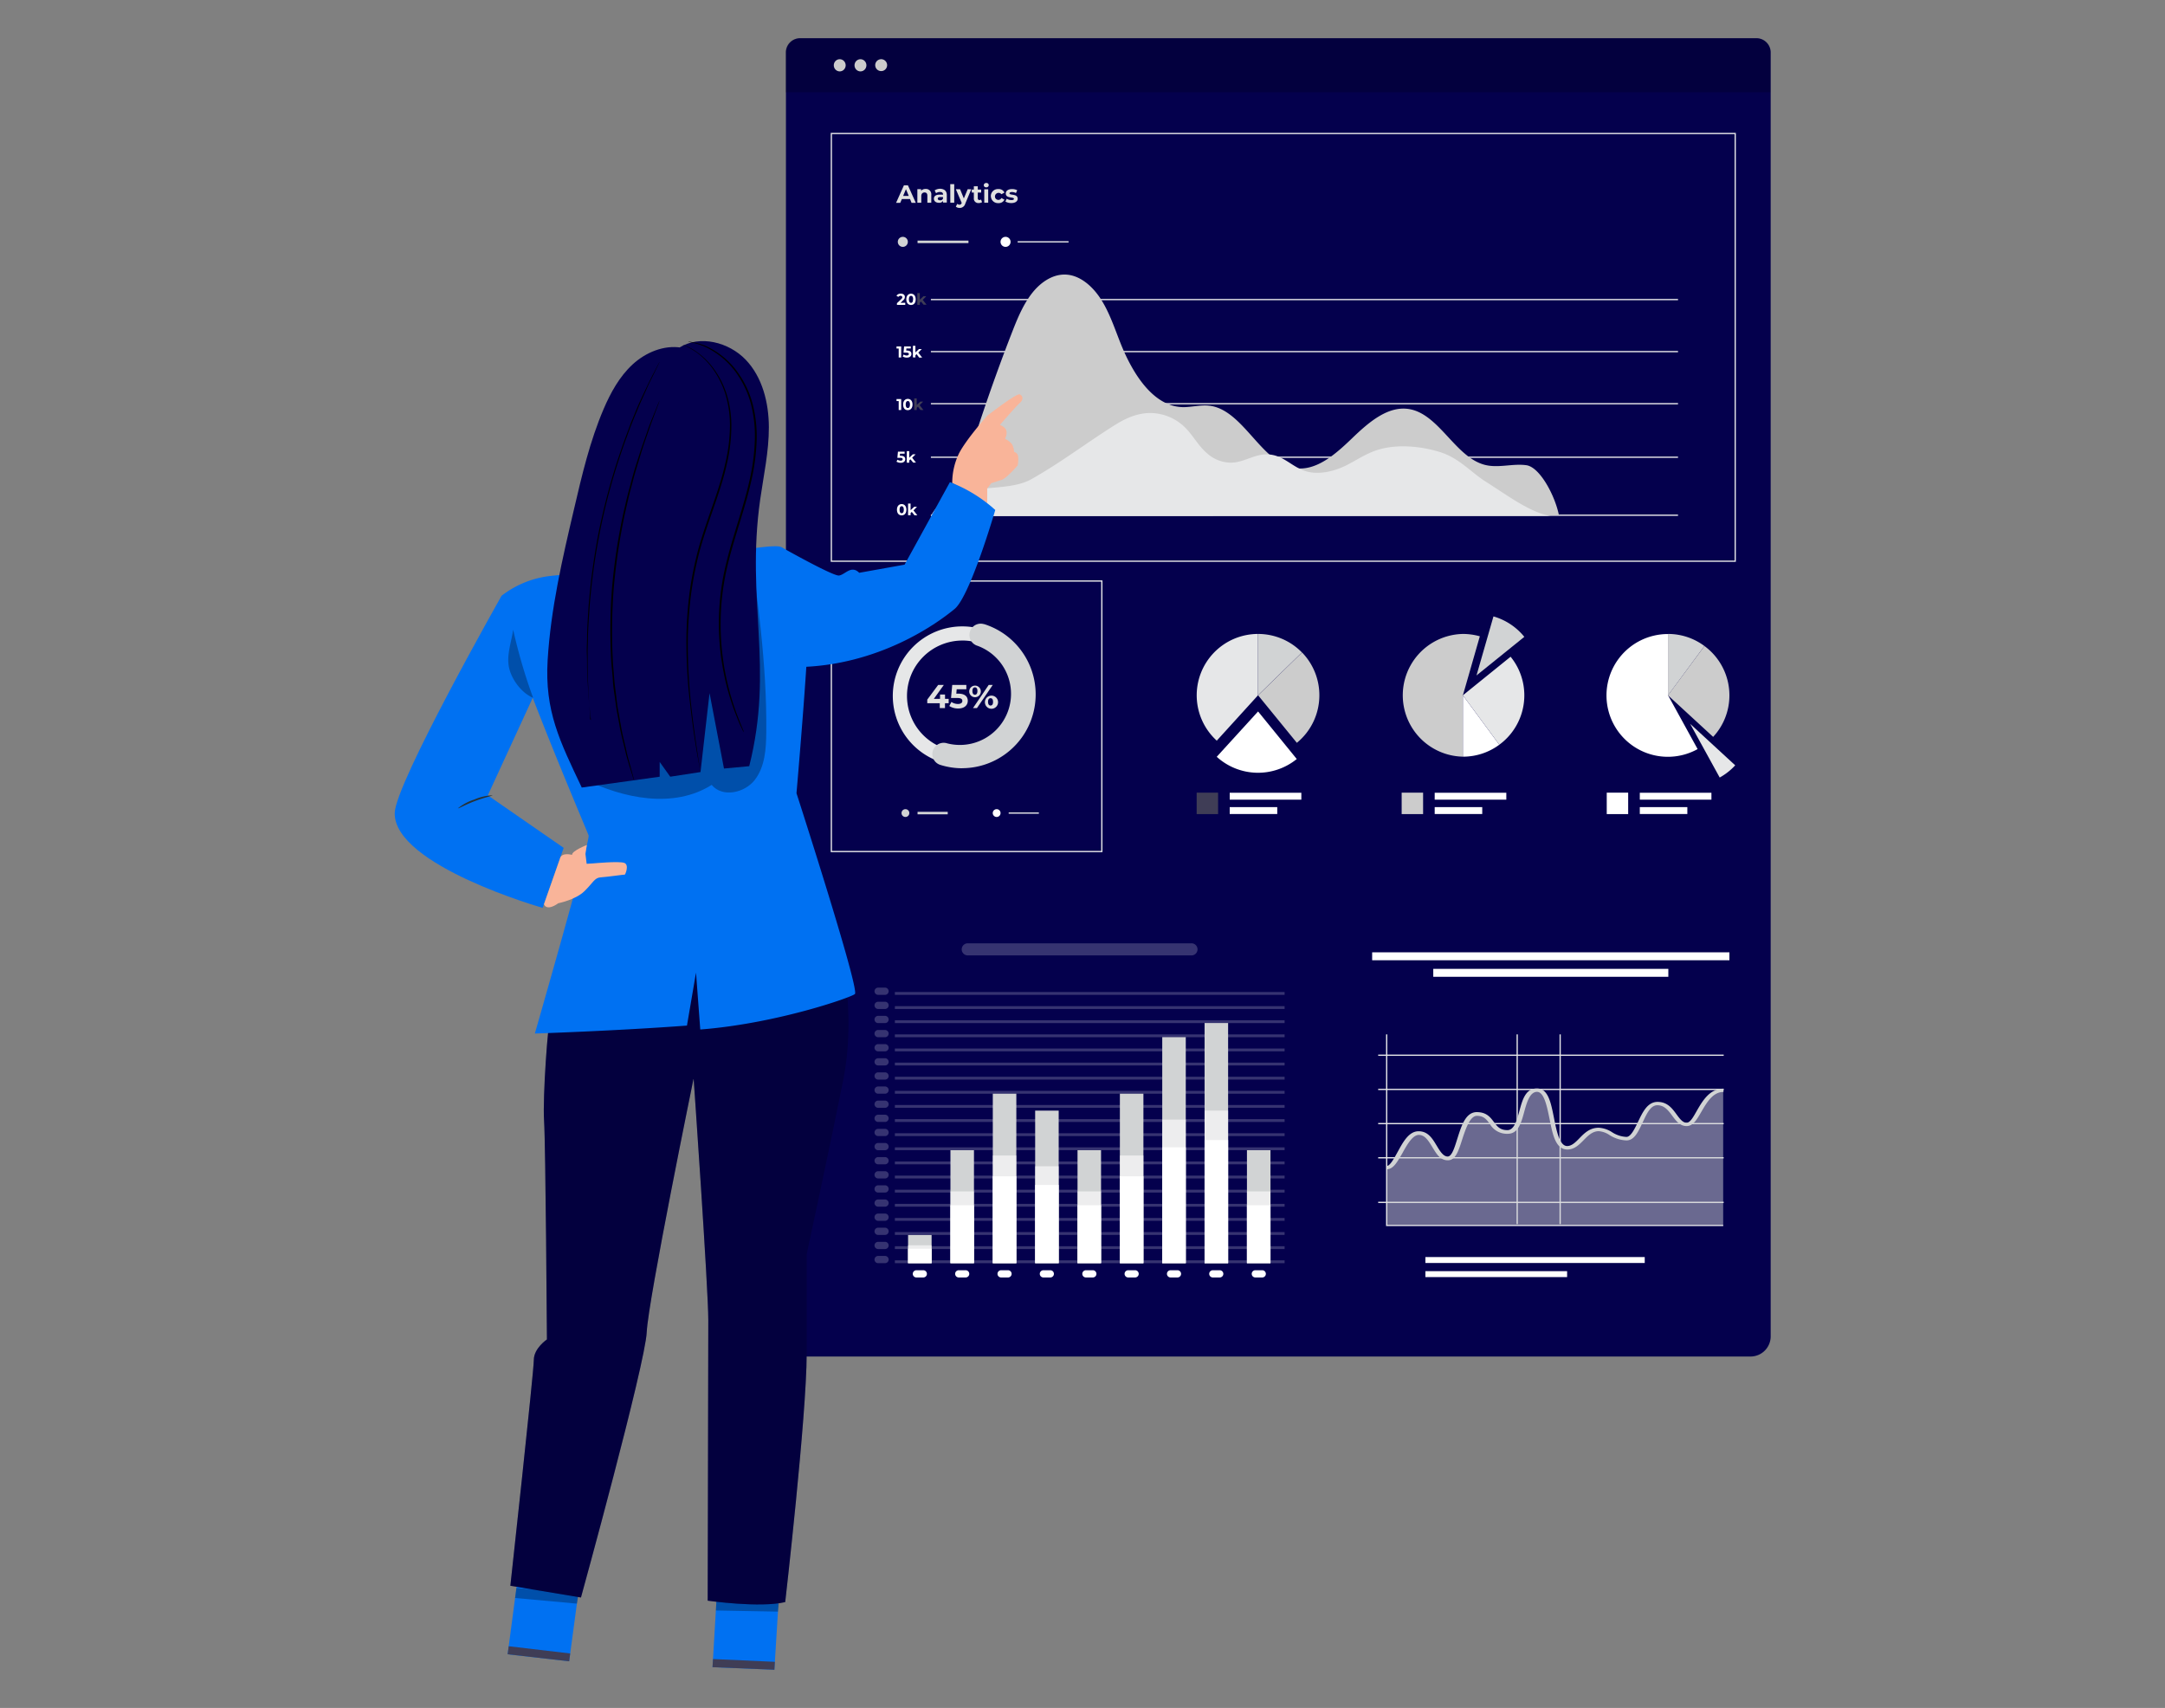 <svg id="a3a61b71-13a8-49b4-aa64-c3ddc2bfdac7" data-name="Layer 1" xmlns="http://www.w3.org/2000/svg" width="865.76" height="682.89" viewBox="0 0 865.76 682.89"><rect x="0" y="0" width="865.76" height="682.89" fill="#808080" stroke="none"/><path d="M320,15.28H702.38a5.7,5.7,0,0,1,5.7,5.7V534.31a8.07,8.07,0,0,1-8.07,8.07H322.36a8.07,8.07,0,0,1-8.07-8.07V21A5.7,5.7,0,0,1,320,15.28Z" fill="#04004d"/><line x1="551.12" y1="421.91" x2="689.29" y2="421.91" fill="none" stroke="#e6e7e8" stroke-miterlimit="10" stroke-width="0.5"/><line x1="606.71" y1="413.58" x2="606.71" y2="489.44" fill="none" stroke="#e6e7e8" stroke-miterlimit="10" stroke-width="0.5"/><line x1="623.89" y1="413.58" x2="623.89" y2="489.44" fill="none" stroke="#e6e7e8" stroke-miterlimit="10" stroke-width="0.5"/><line x1="551.12" y1="435.58" x2="689.29" y2="435.58" fill="none" stroke="#e6e7e8" stroke-miterlimit="10" stroke-width="0.5"/><line x1="551.12" y1="449.25" x2="689.29" y2="449.25" fill="none" stroke="#e6e7e8" stroke-miterlimit="10" stroke-width="0.5"/><line x1="551.12" y1="462.92" x2="689.29" y2="462.92" fill="none" stroke="#e6e7e8" stroke-miterlimit="10" stroke-width="0.5"/><line x1="551.12" y1="480.75" x2="689.29" y2="480.75" fill="none" stroke="#e6e7e8" stroke-miterlimit="10" stroke-width="0.5"/><rect x="332.45" y="53.38" width="361.44" height="171.01" fill="none" stroke="#e6e7e8" stroke-miterlimit="10" stroke-width="0.5"/><rect x="332.45" y="232.31" width="108.16" height="108.16" fill="none" stroke="#e6e7e8" stroke-miterlimit="10" stroke-width="0.5"/><path d="M319.83,15.28H702.23a5.7,5.7,0,0,1,5.7,5.7V36.89a0,0,0,0,1,0,0H314.13a0,0,0,0,1,0,0V21A5.7,5.7,0,0,1,319.83,15.28Z" opacity="0.2"/><ellipse cx="335.8" cy="26.11" rx="2.38" ry="2.44" fill="#ccc"/><ellipse cx="344.09" cy="26.11" rx="2.38" ry="2.44" fill="#ccc"/><path d="M354.75,26.11a2.38,2.38,0,1,1-2.38-2.44,2.38,2.38,0,0,1,2.38,2.44Z" fill="#ccc"/><path d="M363.63,325.09a1.56,1.56,0,1,1-1.56-1.56,1.55,1.55,0,0,1,1.56,1.56Z" fill="#d1d3d4"/><path d="M400.11,325.09a1.56,1.56,0,1,1-1.56-1.56,1.55,1.55,0,0,1,1.56,1.56Z" fill="#fff"/><circle cx="361.03" cy="96.7" r="2.01" fill="#d1d3d4"/><circle cx="402.11" cy="96.7" r="2.01" fill="#fff"/><path d="M363.91,79.58h-3.26L360,81.1h-1.67l3.14-7h1.6l3.15,7h-1.7Zm-.51-1.24-1.12-2.69-1.13,2.69Z" fill="#e0e0e0"/><path d="M372.41,78v3.06h-1.57V78.24c0-.88-.4-1.29-1.13-1.29s-1.3.47-1.3,1.47v2.63h-1.57V75.63h1.5v.63a2.37,2.37,0,0,1,1.8-.71,2.12,2.12,0,0,1,2.28,2A2,2,0,0,1,372.41,78Z" fill="#e0e0e0"/><path d="M378.62,78v3H377.1v-.68a1.76,1.76,0,0,1-1.65.76c-1.27,0-2-.71-2-1.64s.68-1.62,2.33-1.62h1.35c0-.68-.4-1.06-1.25-1.06a2.65,2.65,0,0,0-1.56.49l-.56-1.13a4.17,4.17,0,0,1,2.33-.65C377.66,75.6,378.62,76.36,378.62,78Zm-1.52,1.38v-.59H376c-.73,0-1,.27-1,.64s.33.65.89.65A1.13,1.13,0,0,0,377.1,79.38Z" fill="#e0e0e0"/><path d="M380,73.62h1.59v7.43h-1.57Z" fill="#e0e0e0"/><path d="M388.4,75.68,386,81.42a2.26,2.26,0,0,1-2.26,1.71,2.35,2.35,0,0,1-1.51-.5l.57-1.13a1.36,1.36,0,0,0,.89.34c.43,0,.67-.19.88-.66v-.06l-2.34-5.46h1.69l1.51,3.67,1.54-3.67Z" fill="#e0e0e0"/><path d="M392.72,80.83a2.32,2.32,0,0,1-1.29.35,1.79,1.79,0,0,1-2-1.53,2,2,0,0,1,0-.42V77h-.83V75.8h.83V74.48H391V75.8h1.36V77H391v2.26a.64.64,0,0,0,.55.71h.13a1.07,1.07,0,0,0,.63-.2Z" fill="#e0e0e0"/><path d="M393.41,74.05a.9.9,0,0,1,.92-.88h.05a.88.88,0,0,1,1,.77V74a.9.9,0,0,1-.9.9h-.08a.9.9,0,0,1-1-.81Zm.19,1.63h1.57v5.37H393.6Z" fill="#e0e0e0"/><path d="M396.22,78.39a2.81,2.81,0,0,1,2.83-2.8h.2A2.5,2.5,0,0,1,401.67,77l-1.21.66a1.45,1.45,0,0,0-2.39,1.63,1.46,1.46,0,0,0,1.17.63,1.37,1.37,0,0,0,1.22-.75l1.21.67a2.52,2.52,0,0,1-2.42,1.37,2.82,2.82,0,0,1-3-2.59C396.23,78.52,396.22,78.45,396.22,78.39Z" fill="#e0e0e0"/><path d="M402.05,80.59l.52-1.13a3.69,3.69,0,0,0,1.89.53c.72,0,1-.19,1-.5,0-.88-3.26,0-3.26-2.14,0-1,.92-1.75,2.49-1.75a4.33,4.33,0,0,1,2.09.47l-.52,1.13a3.2,3.2,0,0,0-1.57-.41c-.7,0-1,.23-1,.51,0,.93,3.27,0,3.27,2.16,0,1-.94,1.73-2.55,1.73A4.73,4.73,0,0,1,402.05,80.59Z" fill="#e0e0e0"/><path d="M362,121.05v.84h-3.32v-.66l1.69-1.6c.4-.37.47-.6.47-.81a.65.65,0,0,0-.71-.55,1.15,1.15,0,0,0-.91.44l-.74-.47a2,2,0,0,1,1.75-.82c1,0,1.62.5,1.62,1.29a1.71,1.71,0,0,1-.73,1.39l-1,1Z" fill="#fff"/><path d="M362.42,119.69c0-1.45.8-2.26,1.89-2.26s1.87.82,1.87,2.26-.79,2.25-1.87,2.25S362.42,121.14,362.42,119.69Zm2.75,0c0-1-.35-1.42-.86-1.42s-.86.42-.86,1.42.35,1.41.86,1.41.81-.41.81-1.41Z" fill="#fff"/><path d="M368.29,120.58l-.47.46v.86h-1v-4.71h1v2.63l1.43-1.35h1.13L369,119.9l1.53,1.94h-1.19Z" fill="#3f3d56"/><path d="M360.38,138.52v4.4h-1v-3.58h-.87v-.82Z" fill="#fff"/><path d="M364.47,141.54c0,.77-.58,1.44-1.83,1.44a3.07,3.07,0,0,1-1.67-.46l.4-.78a2.13,2.13,0,0,0,1.24.4c.51,0,.83-.22.83-.58s-.23-.56-1-.56h-1.13l.23-2.48h2.67v.82h-1.76l-.07.83h.35C364,140.17,364.47,140.76,364.47,141.54Z" fill="#fff"/><path d="M366.53,141.59l-.47.47v.86h-1v-4.66h1v2.65l1.43-1.36h1.13l-1.4,1.43,1.54,2h-1.19Z" fill="#fff"/><path d="M360.38,159.55v4.39h-1v-3.58h-.87v-.81Z" fill="#fff"/><path d="M361.15,161.74c0-1.44.8-2.26,1.88-2.26s1.88.83,1.88,2.26S364.12,164,363,164,361.15,163.2,361.15,161.74Zm2.74,0c0-1-.35-1.41-.86-1.41s-.86.42-.86,1.41.35,1.41.86,1.41S363.89,162.75,363.89,161.74Z" fill="#fff"/><path d="M367.06,162.61l-.47.48v.85h-1v-4.65h1v2.63l1.43-1.35h1.13l-1.4,1.43,1.53,1.94h-1.19Z" fill="#3f3d56"/><path d="M362,183.58c0,.78-.56,1.46-1.81,1.46a3.14,3.14,0,0,1-1.69-.46l.41-.78a2.12,2.12,0,0,0,1.24.39c.51,0,.83-.21.83-.57s-.23-.57-1-.57h-1.13l.23-2.47h2.67v.81H359.9l-.06.84h.32C361.5,182.23,362,182.81,362,183.58Z" fill="#fff"/><path d="M364.07,183.64l-.46.47V185h-1v-4.63h1V183l1.42-1.36h1.13L364.75,183l1.53,1.95h-1.12Z" fill="#fff"/><path d="M358.68,203.8c0-1.45.82-2.26,1.89-2.26s1.89.82,1.89,2.26-.81,2.26-1.89,2.26S358.68,205.28,358.68,203.8Zm2.75,0c0-1-.35-1.41-.86-1.41s-.85.41-.85,1.41.35,1.41.85,1.41S361.43,204.8,361.43,203.8Z" fill="#fff"/><path d="M364.6,204.67l-.47.47V206h-1v-4.65h1V204l1.43-1.36h1.13l-1.4,1.43,1.53,1.95h-1.13Z" fill="#fff"/><path d="M384.83,306.05a27.8,27.8,0,1,1,27.79-27.8A27.8,27.8,0,0,1,384.83,306.05Zm0-49.94A22.15,22.15,0,1,0,407,278.25h0a22.16,22.16,0,0,0-22.14-22.15Z" fill="#e6e7e8"/><path d="M384.81,307.17a29.15,29.15,0,0,1-8.75-1.33,4.52,4.52,0,1,1,2.69-8.63,20.45,20.45,0,0,0,12.15-39,4.51,4.51,0,0,1,2.55-8.66l.13,0a29.49,29.49,0,0,1-8.77,57.6Z" fill="#d1d3d4"/><path d="M379.36,281.17h-1.47v1.95H375.8v-1.95h-5v-1.44l4.37-5.88h2.26l-4,5.58h2.48v-1.74h2v1.74h1.45Z" fill="#e0e0e0"/><path d="M387,280.21c0,1.63-1.2,3.07-3.85,3.07a6.4,6.4,0,0,1-3.53-1l.85-1.63a4.5,4.5,0,0,0,2.63.82c1.07,0,1.73-.44,1.73-1.2s-.48-1.2-2.16-1.2h-2.36l.48-5.22h5.64v1.73h-3.86l-.15,1.76h.76C385.92,277.34,387,278.57,387,280.21Z" fill="#e0e0e0"/><path d="M387.59,276.3a2.32,2.32,0,1,1,0,.31A1.61,1.61,0,0,1,387.59,276.3Zm3.27,0c0-1-.39-1.47-1-1.47s-1,.49-1,1.47.39,1.47,1,1.47,1-.48,1-1.47Zm4.52-2.45H397l-6.33,9.27h-1.58Zm-1.52,6.77a2.63,2.63,0,1,1,0,.28,1.79,1.79,0,0,1,0-.23Zm3.25,0c0-1-.38-1.46-1-1.46s-1,.47-1,1.46.4,1.47,1,1.47,1-.44,1-1.42Z" fill="#e0e0e0"/><path d="M503.06,253.47V278l-16.49,18.14a24.53,24.53,0,0,1,16.52-42.67Z" fill="#e6e7e8"/><path d="M520.63,260.87,503.06,278V253.47A24.49,24.49,0,0,1,520.63,260.87Z" fill="#d1d3d4"/><path d="M527.6,278a24.53,24.53,0,0,1-9,19l-15.5-19,17.57-17.13A24.53,24.53,0,0,1,527.6,278Z" fill="#ccc"/><path d="M518.56,303.48a24.56,24.56,0,0,1-32-.89l16.53-18.13Z" fill="#fff"/><rect x="491.75" y="316.97" width="28.64" height="2.76" fill="#fff"/><rect x="491.75" y="322.71" width="19.01" height="2.76" fill="#fff"/><rect x="478.53" y="316.93" width="8.57" height="8.57" fill="#3f3d56"/><path d="M591.77,254.41,585,278v24.54a24.54,24.54,0,0,1,0-49.07A25.1,25.1,0,0,1,591.77,254.41Z" fill="#ccc"/><path d="M599.56,297.76A24.35,24.35,0,0,1,585,302.54V278Z" fill="#fff"/><path d="M609.56,278a24.46,24.46,0,0,1-10,19.76L585,278l19.07-15.42A24.4,24.4,0,0,1,609.56,278Z" fill="#e6e7e8"/><path d="M609.56,254.63l-19.12,15.43,6.78-23.6A24.57,24.57,0,0,1,609.56,254.63Z" fill="#d1d3d4"/><rect x="573.72" y="316.97" width="28.64" height="2.76" fill="#fff"/><rect x="573.72" y="322.71" width="19.01" height="2.76" fill="#fff"/><rect x="560.51" y="316.93" width="8.57" height="8.57" fill="#ccc"/><path d="M678.86,299.51a24.54,24.54,0,1,1-11.82-46V278Z" fill="#fff"/><path d="M681.59,258.3,667,278.05V253.47A24.35,24.35,0,0,1,681.59,258.3Z" fill="#d1d3d4"/><path d="M691.57,278a24.35,24.35,0,0,1-6.5,16.63L667,278l14.59-19.7A24.46,24.46,0,0,1,691.57,278Z" fill="#ccc"/><path d="M693.89,306a24.63,24.63,0,0,1-6.2,4.88l-11.81-21.46Z" fill="#e6e7e8"/><rect x="655.74" y="316.97" width="28.64" height="2.76" fill="#fff"/><rect x="655.74" y="322.71" width="19.01" height="2.76" fill="#fff"/><rect x="642.52" y="316.93" width="8.57" height="8.57" fill="#fff"/><rect x="548.71" y="380.77" width="142.86" height="3.17" fill="#fff"/><rect x="573.15" y="387.38" width="94" height="3.17" fill="#fff"/><rect x="570" y="502.61" width="87.71" height="2.37" fill="#fff"/><rect x="570" y="508.25" width="56.67" height="2.37" fill="#fff"/><path d="M554.6,466.83c4.21,0,6.73-13.86,12.69-13.86s6.6,10.11,11.63,10.11,4.86-17.76,11.62-17.76,5.18,7.21,12.26,7.21,4.38-16.73,11.77-16.73,4.4,23.06,12,23.06c4.86,0,6.76-7.33,12.57-7.33,3.84,0,6.11,3.66,11.14,3.66s6.13-14.07,12.42-14.07,7,8.32,11.61,8.32,6.29-13.64,14.77-13.64v54H554.53Z" fill="#d1d3d4" opacity="0.5" style="isolation:isolate"/><path d="M554.6,467.49v-1.32c1.28,0,3-3.24,4.31-5.6,2.21-4.07,4.51-8.26,8.38-8.26s5.6,3.08,7.24,5.78c1.28,2.13,2.6,4.32,4.39,4.32s2.93-4.26,3.93-7.37c1.62-5.11,3.31-10.38,7.69-10.38,3.91,0,5.45,2.08,6.81,3.89s2.44,3.31,5.45,3.31c2.7,0,3.77-3.91,4.8-7.68,1.2-4.5,2.47-9,7-9s5.62,5.78,6.84,11.91c1,5,2.19,11.13,5.25,11.13,1.83,0,3.34-1.5,4.91-3.12,1.94-2,4.13-4.19,7.66-4.19a10.77,10.77,0,0,1,5.38,1.78,11.52,11.52,0,0,0,5.77,1.88c1.74,0,3.33-3.35,4.61-6,1.87-3.95,3.81-8,7.81-8s5.9,2.66,7.61,5c1.26,1.71,2.45,3.33,4,3.33s2.84-2.6,4.16-4.88c2.26-3.9,5.09-8.75,10.6-8.75v1.32c-4.23,0-6.68,4.22-8.85,7.94-1.84,3.19-3.31,5.71-5.91,5.71s-4.15-2-5.68-4.06-3.14-4.28-6-4.28-4.43,3.79-6,7.14c-1.77,3.72-3.28,6.94-6.39,6.94a13.6,13.6,0,0,1-6.82-2.2,9,9,0,0,0-4.21-1.5c-2.54,0-4.35,1.85-6.09,3.62s-3.65,3.71-6.48,3.71c-4.7,0-5.89-6-7.13-12.28-1-4.8-2.13-10.77-5-10.77s-4.1,4.23-5.12,8c-1.23,4.5-2.39,8.77-6.65,8.77a7.91,7.91,0,0,1-7.14-4c-1.26-1.69-2.35-3.18-5.12-3.18s-4.5,5.18-5.86,9.34c-1.5,4.7-2.68,8.43-5.76,8.43s-4.51-2.5-6.13-5.14-3-5-5.5-5-4.82,4.1-6.61,7.39C558.72,464.65,557.17,467.49,554.6,467.49Z" fill="#d1d3d4"/><g opacity="0.2"><rect x="357.85" y="503.93" width="155.85" height="1.13" fill="#fff"/><rect x="357.85" y="498.28" width="155.85" height="1.13" fill="#fff"/><rect x="357.85" y="492.63" width="155.85" height="1.13" fill="#fff"/><rect x="357.85" y="486.99" width="155.85" height="1.13" fill="#fff"/><rect x="357.85" y="481.34" width="155.85" height="1.13" fill="#fff"/><rect x="357.85" y="475.69" width="155.85" height="1.13" fill="#fff"/><rect x="357.85" y="470.05" width="155.85" height="1.13" fill="#fff"/><rect x="357.85" y="464.4" width="155.85" height="1.13" fill="#fff"/><rect x="357.85" y="458.75" width="155.85" height="1.13" fill="#fff"/><rect x="357.85" y="453.11" width="155.85" height="1.13" fill="#fff"/><rect x="357.85" y="447.46" width="155.85" height="1.13" fill="#fff"/><rect x="357.85" y="441.81" width="155.85" height="1.13" fill="#fff"/><rect x="357.85" y="436.17" width="155.85" height="1.13" fill="#fff"/><rect x="357.85" y="430.52" width="155.85" height="1.13" fill="#fff"/><rect x="357.85" y="424.87" width="155.85" height="1.13" fill="#fff"/><rect x="357.85" y="419.23" width="155.85" height="1.13" fill="#fff"/><rect x="357.85" y="413.58" width="155.85" height="1.13" fill="#fff"/><rect x="357.85" y="407.93" width="155.85" height="1.13" fill="#fff"/><rect x="357.85" y="402.29" width="155.85" height="1.13" fill="#fff"/><rect x="357.85" y="396.64" width="155.85" height="1.13" fill="#fff"/></g><rect x="363.13" y="493.79" width="9.41" height="11.27" fill="#d1d3d4"/><rect x="380.07" y="459.88" width="9.41" height="45.17" fill="#d1d3d4"/><rect x="397.01" y="437.29" width="9.41" height="67.77" fill="#d1d3d4"/><rect x="413.95" y="444.06" width="9.41" height="60.99" fill="#d1d3d4"/><rect x="430.89" y="459.88" width="9.41" height="45.17" fill="#d1d3d4"/><rect x="447.83" y="437.29" width="9.41" height="67.77" fill="#d1d3d4"/><rect x="464.77" y="414.68" width="9.41" height="90.38" fill="#d1d3d4"/><rect x="481.7" y="409.03" width="9.41" height="96.03" fill="#d1d3d4"/><rect x="498.64" y="459.88" width="9.41" height="45.17" fill="#d1d3d4"/><g opacity="0.6"><rect x="363.13" y="497.9" width="9.41" height="7.16" fill="#fff"/><rect x="380.07" y="476.36" width="9.41" height="28.7" fill="#fff"/><rect x="397.01" y="462.01" width="9.41" height="43.05" fill="#fff"/><rect x="413.95" y="466.31" width="9.41" height="38.75" fill="#fff"/><rect x="430.89" y="476.36" width="9.41" height="28.7" fill="#fff"/><rect x="447.83" y="462.01" width="9.41" height="43.05" fill="#fff"/><rect x="464.77" y="447.65" width="9.41" height="57.4" fill="#fff"/><rect x="481.7" y="444.06" width="9.41" height="60.99" fill="#fff"/><rect x="498.64" y="476.36" width="9.41" height="28.7" fill="#fff"/></g><g opacity="0.2"><path d="M351.16,502.16h2.75a1.45,1.45,0,0,1,1.45,1.45h0a1.45,1.45,0,0,1-1.45,1.45h-2.75a1.45,1.45,0,0,1-1.45-1.45h0A1.45,1.45,0,0,1,351.16,502.16Z" fill="#fff"/><path d="M351.16,496.52h2.75a1.45,1.45,0,0,1,1.45,1.44h0a1.45,1.45,0,0,1-1.45,1.45h-2.75a1.45,1.45,0,0,1-1.45-1.45h0A1.45,1.45,0,0,1,351.16,496.52Z" fill="#fff"/><path d="M351.16,490.87h2.75a1.45,1.45,0,0,1,1.45,1.45h0a1.44,1.44,0,0,1-1.45,1.44h-2.75a1.44,1.44,0,0,1-1.45-1.44h0A1.45,1.45,0,0,1,351.16,490.87Z" fill="#fff"/><path d="M351.16,485.22h2.75a1.45,1.45,0,0,1,1.45,1.45h0a1.45,1.45,0,0,1-1.45,1.45h-2.75a1.45,1.45,0,0,1-1.45-1.45h0A1.45,1.45,0,0,1,351.16,485.22Z" fill="#fff"/><path d="M351.16,479.58h2.75a1.45,1.45,0,0,1,1.45,1.44h0a1.45,1.45,0,0,1-1.45,1.45h-2.75a1.45,1.45,0,0,1-1.45-1.45h0A1.45,1.45,0,0,1,351.16,479.58Z" fill="#fff"/><path d="M351.16,473.93h2.75a1.45,1.45,0,0,1,1.45,1.45h0a1.44,1.44,0,0,1-1.45,1.44h-2.75a1.44,1.44,0,0,1-1.45-1.44h0A1.45,1.45,0,0,1,351.16,473.93Z" fill="#fff"/><path d="M351.16,468.29h2.75a1.44,1.44,0,0,1,1.45,1.44h0a1.45,1.45,0,0,1-1.45,1.45h-2.75a1.45,1.45,0,0,1-1.45-1.45h0A1.44,1.44,0,0,1,351.16,468.29Z" fill="#fff"/><path d="M351.16,462.64h2.75a1.45,1.45,0,0,1,1.45,1.44h0a1.45,1.45,0,0,1-1.45,1.45h-2.75a1.45,1.45,0,0,1-1.45-1.45h0A1.45,1.45,0,0,1,351.16,462.64Z" fill="#fff"/><path d="M351.16,457h2.75a1.45,1.45,0,0,1,1.45,1.45h0a1.44,1.44,0,0,1-1.45,1.44h-2.75a1.44,1.44,0,0,1-1.45-1.44h0A1.45,1.45,0,0,1,351.16,457Z" fill="#fff"/><path d="M351.16,451.35h2.75a1.44,1.44,0,0,1,1.45,1.44h0a1.45,1.45,0,0,1-1.45,1.45h-2.75a1.45,1.45,0,0,1-1.45-1.45h0A1.44,1.44,0,0,1,351.16,451.35Z" fill="#fff"/><path d="M351.16,445.7h2.75a1.45,1.45,0,0,1,1.45,1.44h0a1.45,1.45,0,0,1-1.45,1.45h-2.75a1.45,1.45,0,0,1-1.45-1.45h0A1.45,1.45,0,0,1,351.16,445.7Z" fill="#fff"/><path d="M351.16,440.05h2.75a1.45,1.45,0,0,1,1.45,1.45h0a1.44,1.44,0,0,1-1.45,1.44h-2.75a1.44,1.44,0,0,1-1.45-1.44h0A1.45,1.45,0,0,1,351.16,440.05Z" fill="#fff"/><path d="M351.16,434.41h2.75a1.44,1.44,0,0,1,1.45,1.44h0a1.45,1.45,0,0,1-1.45,1.45h-2.75a1.45,1.45,0,0,1-1.45-1.45h0A1.44,1.44,0,0,1,351.16,434.41Z" fill="#fff"/><path d="M351.16,428.76h2.75a1.45,1.45,0,0,1,1.45,1.44h0a1.45,1.45,0,0,1-1.45,1.45h-2.75a1.45,1.45,0,0,1-1.45-1.45h0A1.45,1.45,0,0,1,351.16,428.76Z" fill="#fff"/><path d="M351.16,423.11h2.75a1.45,1.45,0,0,1,1.45,1.45h0a1.44,1.44,0,0,1-1.45,1.44h-2.75a1.44,1.44,0,0,1-1.45-1.44h0A1.45,1.45,0,0,1,351.16,423.11Z" fill="#fff"/><path d="M351.16,417.47h2.75a1.44,1.44,0,0,1,1.45,1.44h0a1.45,1.45,0,0,1-1.45,1.45h-2.75a1.45,1.45,0,0,1-1.45-1.45h0A1.44,1.44,0,0,1,351.16,417.47Z" fill="#fff"/><path d="M351.16,411.82h2.75a1.45,1.45,0,0,1,1.45,1.44h0a1.45,1.45,0,0,1-1.45,1.45h-2.75a1.45,1.45,0,0,1-1.45-1.45h0A1.45,1.45,0,0,1,351.16,411.82Z" fill="#fff"/><path d="M351.16,406.17h2.75a1.45,1.45,0,0,1,1.45,1.45h0a1.44,1.44,0,0,1-1.45,1.44h-2.75a1.44,1.44,0,0,1-1.45-1.44h0A1.45,1.45,0,0,1,351.16,406.17Z" fill="#fff"/><path d="M351.16,400.53h2.75a1.44,1.44,0,0,1,1.45,1.44h0a1.45,1.45,0,0,1-1.45,1.45h-2.75a1.45,1.45,0,0,1-1.45-1.45h0A1.44,1.44,0,0,1,351.16,400.53Z" fill="#fff"/><path d="M351.16,394.88h2.75a1.45,1.45,0,0,1,1.45,1.45h0a1.45,1.45,0,0,1-1.45,1.44h-2.75a1.45,1.45,0,0,1-1.45-1.44h0A1.45,1.45,0,0,1,351.16,394.88Z" fill="#fff"/></g><path d="M366.46,507.88h2.75a1.45,1.45,0,0,1,1.45,1.44h0a1.45,1.45,0,0,1-1.45,1.45h-2.75a1.45,1.45,0,0,1-1.45-1.45h0A1.45,1.45,0,0,1,366.46,507.88Z" fill="#fff"/><path d="M383.4,507.88h2.75a1.45,1.45,0,0,1,1.45,1.44h0a1.45,1.45,0,0,1-1.45,1.45H383.4a1.45,1.45,0,0,1-1.45-1.45h0A1.45,1.45,0,0,1,383.4,507.88Z" fill="#fff"/><path d="M400.34,507.88h2.75a1.45,1.45,0,0,1,1.45,1.44h0a1.45,1.45,0,0,1-1.45,1.45h-2.75a1.45,1.45,0,0,1-1.45-1.45h0A1.45,1.45,0,0,1,400.34,507.88Z" fill="#fff"/><path d="M417.28,507.88H420a1.45,1.45,0,0,1,1.45,1.44h0a1.45,1.45,0,0,1-1.45,1.45h-2.75a1.45,1.45,0,0,1-1.45-1.45h0A1.45,1.45,0,0,1,417.28,507.88Z" fill="#fff"/><path d="M434.22,507.88H437a1.45,1.45,0,0,1,1.45,1.44h0a1.45,1.45,0,0,1-1.45,1.45h-2.75a1.45,1.45,0,0,1-1.45-1.45h0A1.45,1.45,0,0,1,434.22,507.88Z" fill="#fff"/><path d="M451.16,507.88h2.75a1.45,1.45,0,0,1,1.45,1.44h0a1.45,1.45,0,0,1-1.45,1.45h-2.75a1.45,1.45,0,0,1-1.45-1.45h0A1.45,1.45,0,0,1,451.16,507.88Z" fill="#fff"/><path d="M468.1,507.88h2.75a1.45,1.45,0,0,1,1.45,1.44h0a1.45,1.45,0,0,1-1.45,1.45H468.1a1.45,1.45,0,0,1-1.45-1.45h0A1.45,1.45,0,0,1,468.1,507.88Z" fill="#fff"/><path d="M485,507.88h2.75a1.45,1.45,0,0,1,1.45,1.44h0a1.45,1.45,0,0,1-1.45,1.45H485a1.45,1.45,0,0,1-1.45-1.45h0A1.45,1.45,0,0,1,485,507.88Z" fill="#fff"/><path d="M502,507.88h2.75a1.45,1.45,0,0,1,1.45,1.44h0a1.45,1.45,0,0,1-1.45,1.45H502a1.45,1.45,0,0,1-1.45-1.45h0A1.45,1.45,0,0,1,502,507.88Z" fill="#fff"/><path d="M476.43,382H387a2.42,2.42,0,0,1-2.42-2.42h0a2.42,2.42,0,0,1,2.42-2.42h89.45a2.42,2.42,0,0,1,2.43,2.41h0A2.43,2.43,0,0,1,476.43,382Z" fill="#fff" opacity="0.2" style="isolation:isolate"/><rect x="363.13" y="499.27" width="9.41" height="5.78" fill="#fff"/><rect x="380.07" y="481.89" width="9.41" height="23.15" fill="#fff"/><rect x="397.01" y="470.32" width="9.41" height="34.74" fill="#fff"/><rect x="413.95" y="473.78" width="9.41" height="31.26" fill="#fff"/><rect x="430.89" y="481.89" width="9.41" height="23.15" fill="#fff"/><rect x="447.83" y="470.32" width="9.41" height="34.74" fill="#fff"/><rect x="464.77" y="458.73" width="9.41" height="46.32" fill="#fff"/><rect x="481.7" y="455.83" width="9.41" height="49.23" fill="#fff"/><rect x="498.64" y="481.89" width="9.41" height="23.15" fill="#fff"/><line x1="372.25" y1="119.78" x2="671.02" y2="119.78" fill="none" stroke="#e6e7e8" stroke-miterlimit="10" stroke-width="0.5"/><line x1="372.25" y1="140.59" x2="671.02" y2="140.59" fill="none" stroke="#e6e7e8" stroke-miterlimit="10" stroke-width="0.5"/><line x1="372.25" y1="161.41" x2="671.02" y2="161.41" fill="none" stroke="#e6e7e8" stroke-miterlimit="10" stroke-width="0.5"/><line x1="372.25" y1="182.81" x2="671.02" y2="182.81" fill="none" stroke="#e6e7e8" stroke-miterlimit="10" stroke-width="0.5"/><line x1="372.25" y1="206" x2="671.02" y2="206" fill="none" stroke="#e6e7e8" stroke-miterlimit="10" stroke-width="0.5"/><path d="M610.32,186c-5.42-.73-11,1.2-16.32-.08-11.89-2.85-18.34-20.19-30.34-22.33-8.5-1.52-16.29,5.21-22.92,11.59s-14.3,13.21-22.82,12c-13.7-2-20.75-23.53-34.5-25-3.62-.38-7.23.75-10.84.59C461,162.24,452.86,149.33,448,137c-2.37-6-4.45-12.3-7.9-17.58s-8.56-9.57-14.26-9.64c-4.92-.08-9.58,3-12.95,7.21s-5.65,9.42-7.7,14.63a736.27,736.27,0,0,0-24.7,74.66l242.93-.19C621.86,198.17,615.74,186.68,610.32,186Z" fill="#ccc"/><path d="M372.25,206.32c8.24-15.39,28.68-8.23,40.23-14.75s21.46-14.07,32.35-21c4.24-2.72,9.36-5.53,15.5-5.43a20,20,0,0,1,14.3,6.54c3.05,3.33,4.9,7.08,8.7,10.1a14.21,14.21,0,0,0,8.85,3.2c5.22,0,9.25-3.39,14.46-3.31,6.77.07,10,5.36,16.22,6.92,5.09,1.26,10.9-.28,15.19-2.38s7.91-4.75,12.77-6.3c7.69-2.44,17.23-1.56,24.95.82s12.31,8,18.35,11.84c8,5,17.67,12.42,26,13.74Z" fill="#e6e7e8"/><line x1="366.92" y1="96.7" x2="387.28" y2="96.7" fill="none" stroke="#d1d3d4" stroke-miterlimit="10"/><line x1="366.92" y1="325.09" x2="378.99" y2="325.09" fill="none" stroke="#d1d3d4" stroke-miterlimit="10"/><line x1="403.36" y1="325.09" x2="415.43" y2="325.09" fill="none" stroke="#e6e7e8" stroke-miterlimit="10" stroke-width="0.5"/><line x1="406.95" y1="96.7" x2="427.31" y2="96.7" fill="none" stroke="#e6e7e8" stroke-miterlimit="10" stroke-width="0.5"/><polyline points="554.52 413.58 554.52 489.97 689.1 489.97" fill="none" stroke="#e6e7e8" stroke-miterlimit="10" stroke-width="0.5"/><polygon points="233.7 618.77 227.6 664.24 203 661.43 209.03 615.87 233.7 618.77" fill="#0071f2"/><polygon points="228.01 661.11 203.42 658.22 203 661.43 227.6 664.24 228.01 661.11" fill="#3f3d56"/><g opacity="0.3"><polygon points="231.42 637.16 230.7 641.18 205.97 638.93 206.5 634.88 231.42 637.16"/></g><polygon points="312.48 621.81 309.67 667.61 284.93 666.59 287.64 620.69 312.48 621.81" fill="#0071f2"/><polygon points="309.86 664.45 285.12 663.34 284.93 666.59 309.67 667.61 309.86 664.45" fill="#3f3d56"/><g opacity="0.3"><polygon points="311.53 640.32 311.09 644.38 286.27 643.92 286.51 639.84 311.53 640.32"/></g><path d="M219.94,408c-.71,0-3,30.21-2.37,40.18s1.14,87.37,1.14,87.37-5.24,3.52-5.24,8.19-9.38,90.3-9.38,90.3l28.23,4.69s25.71-93.23,26.3-106.12,18.75-101.45,18.75-101.45,5.87,83.85,5.87,96.75S283,640,283,640s20.91,3,31,.56c0,0,8.58-74.62,8.58-99.25V501.49s10-46.38,14.65-69.78,0-45.82,0-45.82l-84.43-11.06Z" fill="#04004d"/><path d="M219.94,408c-.71,0-3,30.21-2.37,40.18s1.14,87.37,1.14,87.37-5.24,3.52-5.24,8.19-9.38,90.3-9.38,90.3l28.23,4.69s25.71-93.23,26.3-106.12,18.75-101.45,18.75-101.45,5.87,83.85,5.87,96.75S283,640,283,640s20.91,3,31,.56c0,0,8.58-74.62,8.58-99.25V501.49s10-46.38,14.65-69.78,0-45.82,0-45.82l-84.43-11.06Z" opacity="0.2"/><path d="M380.79,193.12a27,27,0,0,1,2.63-11.68c2.85-5.69,11.37-15.22,11.37-15.22s11.77-9.14,13-8.54,1.62,2,0,3.45-7.92,8.75-7.92,8.75,2.64,1,2.64,2.83a4.82,4.82,0,0,1-.61,2.73s2.44,1.19,3,2.61a7.28,7.28,0,0,1,.62,2.64,2.08,2.08,0,0,1,1.62,2,11.11,11.11,0,0,1-.21,3.45s-4.46,5.09-6.28,5.69-4.27,1.36-4.27,1.36l-1.6,2.13v5.87Z" fill="#f9b499"/><path d="M200.58,238.2S158,313.32,157.84,325.1C157.53,346.05,217,363,217,363L225.41,339l-30.34-21,22.07-47.9Z" fill="#0071f2"/><path d="M200.58,238.2a39.05,39.05,0,0,1,19.1-7.87c11.59-1.37,32.3-1.76,32.3-1.76s56.18-12.28,60.38-9.84,9.83,17.56,10.91,24.55-4.76,73.87-4.76,73.87,25.12,77.75,23.38,80.26c-.86,1.18-31.21,11.86-61.86,14.22l-1.7-22.74-3.62,21.17c-28.49,2.13-60.83,3.18-60.83,3.18s22.19-77.09,21.5-79.2S197.6,245.71,200.58,238.2Z" fill="#0071f2"/><path d="M312.39,218.72s20.65,11.66,23.09,11.39,4.87-4.34,8.11-1.09l18.14-3.25,18.14-33A58.12,58.12,0,0,1,398,203.91s-10,34.37-16.24,39.55-30.14,23-63.55,23.27l-4.09-27.4Z" fill="#0071f2"/><path d="M217.52,361.52s.85,3.07,5.75-.38c0,0,6.82-1.36,10.34-4.73s4.09-5.46,6.54-5.61,9.55-1.17,9.7-1.1,1.94-4-.29-4.72-12.08.21-12.08.21l-2.88.18-.49-3.94.56-3.57s-6,2.3-5.93,3.95c0,0-4.29-1.25-4.86,1.6Z" fill="#f9b499"/><path d="M196.94,318c0,.21-3.22.85-7,2.28s-6.65,3.08-6.82,2.91a19.84,19.84,0,0,1,6.58-3.52A19.93,19.93,0,0,1,196.94,318Z" fill="#263238"/><g opacity="0.3"><path d="M213.17,279c-4.61-1.89-8.73-7.46-9.67-12.35s1-9.95,1.71-14.88a215.58,215.58,0,0,0,8,27.28"/></g><g opacity="0.3"><path d="M298.81,210.45,233.35,311.38c16,8,36.14,12,51.25,2.44,4.19,5.16,13.16,3.29,17.24-2s4.53-12.39,4.59-19.1C306.71,265.2,302.73,237.81,298.81,210.45Z"/></g><path d="M272.48,139c-7-1.14-14.3,1.9-19.53,6.73s-8.76,11.25-11.57,17.81c-5.46,12.77-8.66,26.38-11.81,39.91-4.69,19.94-9.33,40-10.57,60.43s4.87,32.51,13.64,51l31.16-4.33v-5.9l4.22,5.9,12.1-1.86s3.62-31.65,3.62-31.55,5.77,30.14,5.77,30.14l10.1-.94c10-39.76-1.37-65.93,4.37-106.54,1.37-9.65,3.51-19.27,3.48-29s-2.56-20-9.29-27-18.33-10-26.59-4.77" fill="#04004d"/><path d="M280.12,308.66a1.48,1.48,0,0,1-.11-.45,9.52,9.52,0,0,0-.26-1.37l-.93-5.2c-.76-4.51-1.83-11.06-2.73-19.19a210.61,210.61,0,0,1-1.58-28.73,163.15,163.15,0,0,1,1.27-17,141.69,141.69,0,0,1,3.68-17.9c3.44-12,8.25-23,10.58-33.56a66.75,66.75,0,0,0,1.86-15.15,42.79,42.79,0,0,0-2-13.1,36.17,36.17,0,0,0-5-9.74,29.69,29.69,0,0,0-5.76-5.93,27.71,27.71,0,0,0-4.44-2.73l-1.24-.56a1.47,1.47,0,0,1-.41-.22l.43.15,1.29.51a24.64,24.64,0,0,1,4.54,2.73,29,29,0,0,1,5.9,5.92,35.76,35.76,0,0,1,5.15,9.8,42.37,42.37,0,0,1,2.1,13.26,67.93,67.93,0,0,1-1.8,15.3c-2.32,10.64-7.12,21.64-10.55,33.61a141.91,141.91,0,0,0-3.67,17.8,161.75,161.75,0,0,0-1.36,16.89,219.29,219.29,0,0,0,1.36,28.64c.9,8.18,1.89,14.67,2.57,19.2q.51,3.36.79,5.21c.08.58.15,1,.19,1.37A1.89,1.89,0,0,1,280.12,308.66Z"/><path d="M236.28,288a1.21,1.21,0,0,1,0-.38,10.44,10.44,0,0,0-.14-1.11l-.45-4.29c-.09-.94-.19-2-.3-3.11s-.15-2.38-.23-3.7c-.14-2.66-.38-5.69-.4-9,0-1.68,0-3.44-.09-5.27s.07-3.72.09-5.7c0-3.94.32-8.18.58-12.57a265.29,265.29,0,0,1,3.78-28.64,268.48,268.48,0,0,1,7.1-27.95q2.06-6.33,4.09-11.89c.71-1.85,1.37-3.65,2-5.34l2-4.85c1.26-3.11,2.61-5.83,3.71-8.19.57-1.21,1.09-2.33,1.6-3.35l1.36-2.73c.86-1.62,1.53-2.91,2-3.82l.53-1q.18-.36.21-.33a2.67,2.67,0,0,1-.14.36c-.12.26-.29.6-.48,1q-.69,1.4-1.89,3.87c-.41.85-.88,1.78-1.37,2.73s-1,2.16-1.52,3.37c-1.08,2.43-2.41,5.16-3.62,8.28q-1,2.31-2,4.85c-.7,1.7-1.36,3.5-2,5.34-1.43,3.67-2.73,7.68-4.09,11.88a252.33,252.33,0,0,0-10.86,56.4c-.27,4.4-.6,8.6-.64,12.53,0,2-.14,3.87-.12,5.69s0,3.58,0,5.25c0,3.35.19,6.37.28,9,0,1.36.11,2.56.17,3.71s.17,2.15.24,3.09c.14,1.83.25,3.28.31,4.31v1.12A1.32,1.32,0,0,1,236.28,288Z"/><path d="M253.52,312a.84.84,0,0,0-.14-.37,7.4,7.4,0,0,1-.35-1.13c-.33-1-.77-2.49-1.37-4.33-.27-.94-.58-2-.92-3.14s-.6-2.41-.94-3.77c-.62-2.73-1.51-5.79-2.08-9.25q-.47-2.6-1-5.46c-.35-1.91-.56-3.87-.86-5.92s-.64-4.09-.77-6.35-.39-4.45-.58-6.82a219.42,219.42,0,0,1,.22-30.23,237.45,237.45,0,0,1,4.52-29.89c.53-2.27,1-4.46,1.54-6.62s1.12-4.19,1.65-6.18c1-4,2.23-7.66,3.3-11s2.18-6.31,3.09-9,1.82-4.87,2.55-6.68l1.71-4.19.46-1.08a2.42,2.42,0,0,1,.18-.36,1.9,1.9,0,0,1-.11.39l-.39,1.11c-.39,1-.92,2.42-1.59,4.22s-1.56,4.1-2.44,6.73-2,5.6-3,9-2.2,7-3.21,11c-.52,2-1.13,4.1-1.61,6.18l-1.51,6.62a245.33,245.33,0,0,0-4.45,29.8,224.4,224.4,0,0,0-.29,30.13c.2,2.3.37,4.55.55,6.75s.52,4.28.75,6.34.45,4,.82,5.91.65,3.68,1,5.45c.55,3.47,1.37,6.54,2,9.26.32,1.37.57,2.62.88,3.78s.6,2.2.88,3.15l1.18,4.35c.11.48.21.85.29,1.15A2.18,2.18,0,0,1,253.52,312Z"/><path d="M297.33,292.75a2.59,2.59,0,0,1-.17-.38c-.13-.3-.32-.68-.56-1.17l-.9-1.93c-.32-.77-.69-1.67-1.1-2.72a97,97,0,0,1-5.22-17.73,100.31,100.31,0,0,1,.94-43.28c1.29-5.46,3-11,4.74-16.7s3.43-11.22,4.64-16.66a83,83,0,0,0,2.14-15.92,51.3,51.3,0,0,0-1.47-14.4,37.75,37.75,0,0,0-5.09-11.52,32.13,32.13,0,0,0-13.64-11.83A27.26,27.26,0,0,0,276.9,137l-1.29-.26a1.66,1.66,0,0,1-.42-.12,1.62,1.62,0,0,1,.44,0l1.36.19a27.71,27.71,0,0,1,4.83,1.36A31.78,31.78,0,0,1,295.77,150,37.45,37.45,0,0,1,301,161.61a51.83,51.83,0,0,1,1.57,14.57,82.78,82.78,0,0,1-2.12,16c-1.21,5.46-2.89,11.05-4.63,16.74s-3.45,11.21-4.75,16.64a101.35,101.35,0,0,0-2.58,15.87,103.14,103.14,0,0,0,6.43,44.82c.39,1,.75,1.91,1.05,2.73l.84,2,.49,1.2A1.82,1.82,0,0,1,297.33,292.75Z"/></svg>